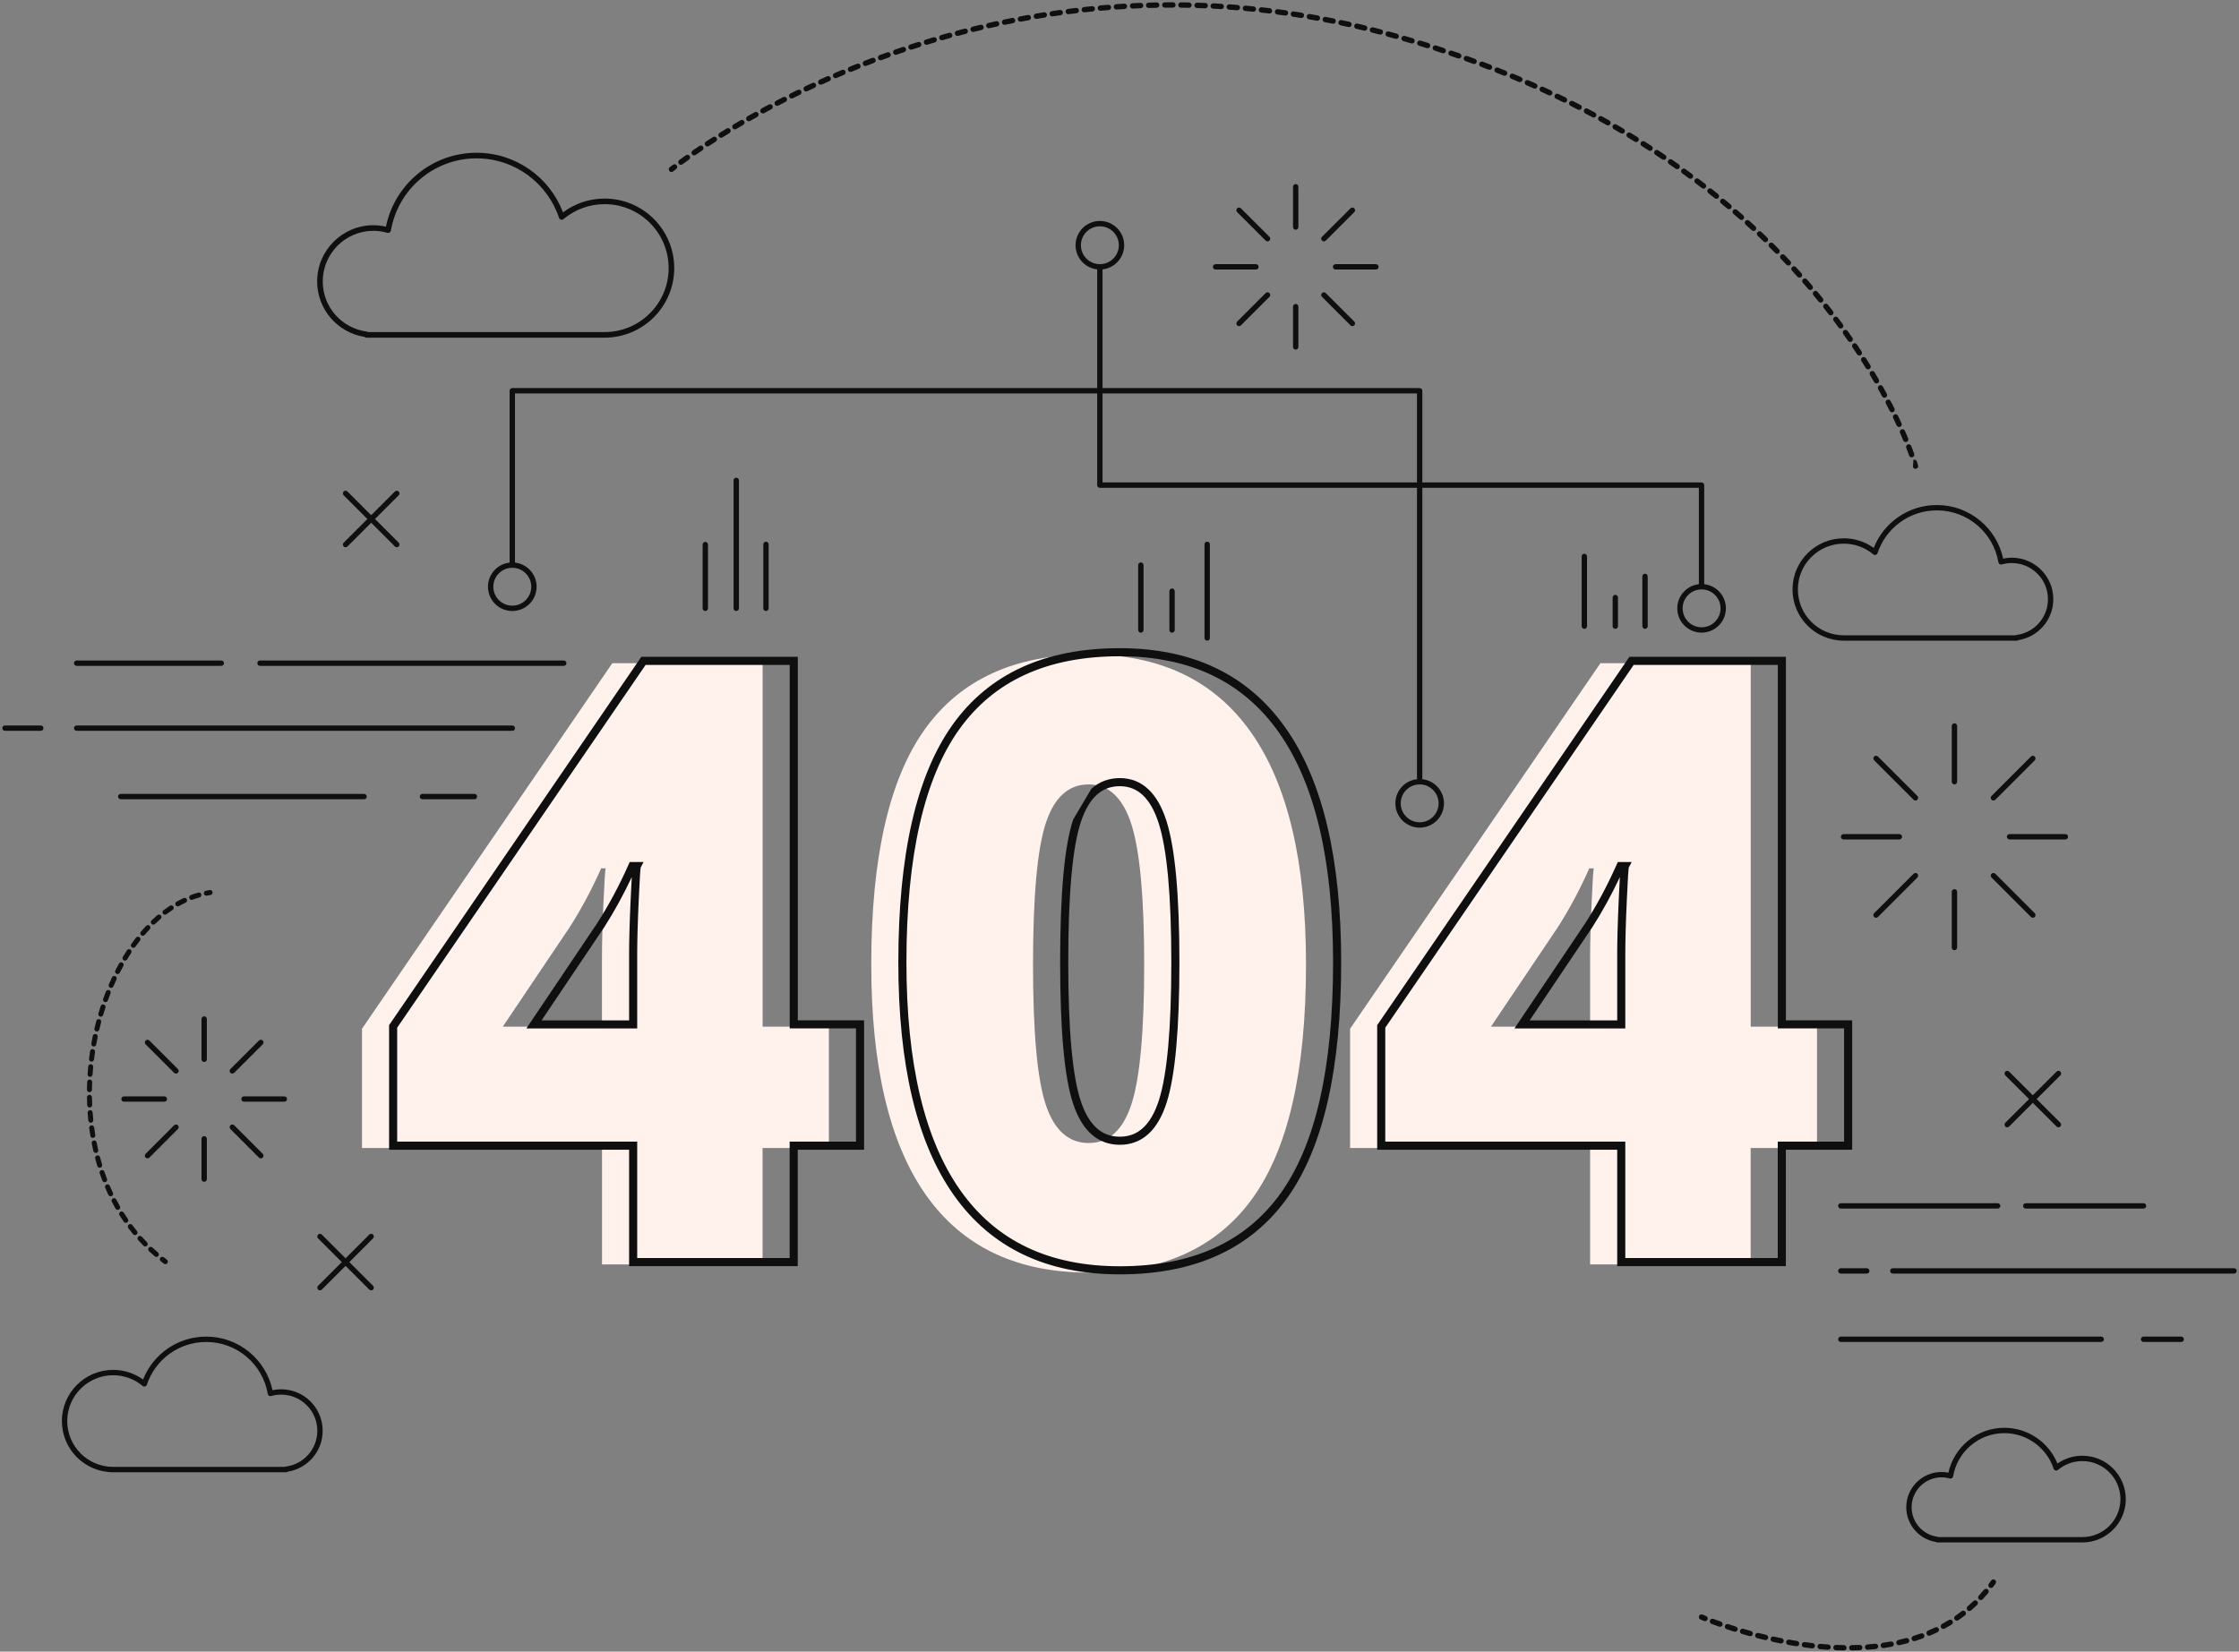<svg width="904" height="667" viewBox="0 0 904 667" fill="none" xmlns="http://www.w3.org/2000/svg">
<rect x="0" y="0" width="904" height="667" fill="#808080" stroke="none"/>
<g clip-path="url(#clip0_2070_10483)">
<path d="M334.648 463.62H307.89V510.623H243.066V463.62H146.156V415.455L247.229 267.819H307.91V414.619H334.668V463.62H334.648ZM243.045 414.619V386.376C243.045 381.054 243.229 373.897 243.637 364.863C244.025 355.85 244.331 351.099 244.556 350.67H242.719C238.943 359.194 234.677 367.167 229.921 374.59L203 414.619H243.045Z" fill="#FFF1EB"/>
<path d="M527.303 389.537C527.303 432.503 520.099 463.967 505.689 483.951C491.279 503.935 469.235 513.927 439.538 513.927C410.494 513.927 388.614 503.486 373.877 482.626C359.141 461.765 351.773 430.729 351.773 389.537C351.773 346.348 358.977 314.7 373.387 294.532C387.797 274.385 409.841 264.312 439.538 264.312C468.46 264.312 490.32 274.793 505.117 295.776C519.915 316.78 527.303 348.02 527.303 389.537ZM417.086 389.537C417.086 417.005 418.801 435.867 422.25 446.165C425.679 456.463 431.455 461.602 439.538 461.602C447.743 461.602 453.519 456.279 456.907 445.655C460.296 435.031 461.969 416.312 461.969 389.517C461.969 362.62 460.255 343.758 456.826 332.971C453.397 322.183 447.621 316.78 439.538 316.78C431.455 316.78 425.679 321.98 422.25 332.4C418.821 342.82 417.086 361.866 417.086 389.537Z" fill="#FFF1EB"/>
<path d="M733.594 463.62H706.836V510.623H642.013V463.62H545.102V415.455L646.177 267.819H706.856V414.619H733.615V463.62H733.594ZM642.013 414.619V386.376C642.013 381.054 642.196 373.897 642.604 364.863C642.992 355.85 643.299 351.099 643.523 350.67H641.685C637.909 359.194 633.644 367.167 628.888 374.59L601.966 414.619H642.013Z" fill="#FFF1EB"/>
<path fill-rule="evenodd" clip-rule="evenodd" d="M47.656 321.694C47.656 321.096 48.141 320.612 48.738 320.612H146.994C147.592 320.612 148.076 321.096 148.076 321.694C148.076 322.291 147.592 322.775 146.994 322.775H48.738C48.141 322.775 47.656 322.291 47.656 321.694Z" fill="#0F0F10"/>
<path fill-rule="evenodd" clip-rule="evenodd" d="M169.484 321.694C169.484 321.096 169.968 320.612 170.566 320.612H191.548C192.145 320.612 192.629 321.096 192.629 321.694C192.629 322.291 192.145 322.775 191.548 322.775H170.566C169.968 322.775 169.484 322.291 169.484 321.694Z" fill="#0F0F10"/>
<path fill-rule="evenodd" clip-rule="evenodd" d="M29.867 294.063C29.867 293.466 30.351 292.981 30.949 292.981H206.847C207.445 292.981 207.929 293.466 207.929 294.063C207.929 294.66 207.445 295.144 206.847 295.144H30.949C30.351 295.144 29.867 294.66 29.867 294.063Z" fill="#0F0F10"/>
<path fill-rule="evenodd" clip-rule="evenodd" d="M0.922 294.063C0.922 293.466 1.406 292.981 2.003 292.981H16.474C17.072 292.981 17.556 293.466 17.556 294.063C17.556 294.66 17.072 295.144 16.474 295.144H2.003C1.406 295.144 0.922 294.66 0.922 294.063Z" fill="#0F0F10"/>
<path fill-rule="evenodd" clip-rule="evenodd" d="M29.867 267.819C29.867 267.221 30.351 266.737 30.949 266.737H89.343C89.941 266.737 90.425 267.221 90.425 267.819C90.425 268.416 89.941 268.9 89.343 268.9H30.949C30.351 268.9 29.867 268.416 29.867 267.819Z" fill="#0F0F10"/>
<path fill-rule="evenodd" clip-rule="evenodd" d="M103.891 267.819C103.891 267.221 104.375 266.737 104.972 266.737H227.619C228.216 266.737 228.701 267.221 228.701 267.819C228.701 268.416 228.216 268.9 227.619 268.9H104.972C104.375 268.9 103.891 268.416 103.891 267.819Z" fill="#0F0F10"/>
<path fill-rule="evenodd" clip-rule="evenodd" d="M742.148 540.864C742.148 540.267 742.632 539.783 743.229 539.783H848.363C848.96 539.783 849.444 540.267 849.444 540.864C849.444 541.461 848.96 541.946 848.363 541.946H743.229C742.632 541.946 742.148 541.461 742.148 540.864Z" fill="#0F0F10"/>
<path fill-rule="evenodd" clip-rule="evenodd" d="M864.383 540.864C864.383 540.267 864.867 539.783 865.464 539.783H880.67C881.267 539.783 881.752 540.267 881.752 540.864C881.752 541.461 881.267 541.946 880.67 541.946H865.464C864.867 541.946 864.383 541.461 864.383 540.864Z" fill="#0F0F10"/>
<path fill-rule="evenodd" clip-rule="evenodd" d="M763.148 513.253C763.148 512.656 763.632 512.171 764.229 512.171H902C902.597 512.171 903.081 512.656 903.081 513.253C903.081 513.85 902.597 514.334 902 514.334H764.229C763.632 514.334 763.148 513.85 763.148 513.253Z" fill="#0F0F10"/>
<path fill-rule="evenodd" clip-rule="evenodd" d="M742.148 513.253C742.148 512.656 742.632 512.171 743.229 512.171H753.72C754.317 512.171 754.801 512.656 754.801 513.253C754.801 513.85 754.317 514.334 753.72 514.334H743.229C742.632 514.334 742.148 513.85 742.148 513.253Z" fill="#0F0F10"/>
<path fill-rule="evenodd" clip-rule="evenodd" d="M742.148 486.989C742.148 486.392 742.632 485.908 743.229 485.908H806.563C807.16 485.908 807.644 486.392 807.644 486.989C807.644 487.586 807.16 488.071 806.563 488.071H743.229C742.632 488.071 742.148 487.586 742.148 486.989Z" fill="#0F0F10"/>
<path fill-rule="evenodd" clip-rule="evenodd" d="M816.828 486.989C816.828 486.392 817.312 485.908 817.91 485.908H865.467C866.064 485.908 866.548 486.392 866.548 486.989C866.548 487.586 866.064 488.071 865.467 488.071H817.91C817.312 488.071 816.828 487.586 816.828 486.989Z" fill="#0F0F10"/>
<path fill-rule="evenodd" clip-rule="evenodd" d="M258.939 265.247H322.114V412.047H348.873V464.317H322.094V511.32H254.003V464.317H157.094V414.011L258.939 265.247ZM260.662 268.515L160.361 415.022V461.049H257.27V508.052H318.827V461.049H345.606V415.315H318.847V268.515H260.662ZM254.247 348.119H259.843L258.675 350.355C258.674 350.362 258.673 350.37 258.671 350.378C258.648 350.52 258.62 350.74 258.588 351.051C258.525 351.667 258.456 352.558 258.379 353.736C258.228 356.086 258.055 359.513 257.861 364.016V364.02C257.453 373.039 257.27 380.17 257.27 385.459V415.336H212.524L241.147 372.776C245.851 365.432 250.075 357.537 253.817 349.091L254.247 348.119ZM255.076 354.206C251.708 361.387 247.979 368.17 243.888 374.554L243.878 374.569L218.659 412.068H254.003V385.459C254.003 380.104 254.188 372.92 254.596 363.874C254.596 363.873 254.596 363.873 254.596 363.872L256.229 363.946L254.596 363.876C254.596 363.875 254.596 363.875 254.596 363.874C254.773 359.777 254.933 356.551 255.076 354.206Z" fill="#0F0F10"/>
<path fill-rule="evenodd" clip-rule="evenodd" d="M452.102 265.029C422.814 265.029 401.321 274.935 387.281 294.565C373.169 314.316 365.971 345.567 365.971 388.62C365.971 429.663 373.321 460.304 387.776 480.765C402.161 501.129 423.505 511.376 452.102 511.376C481.397 511.376 502.89 501.547 516.928 482.078C531.036 462.513 538.234 431.469 538.234 388.62C538.234 347.249 530.863 316.385 516.347 295.801C501.897 275.312 480.571 265.029 452.102 265.029ZM384.623 292.665C399.403 272 421.996 261.761 452.102 261.761C481.477 261.761 503.87 272.44 519.017 293.917C534.095 315.299 541.502 346.957 541.502 388.62C541.502 431.701 534.29 463.587 519.578 483.99C504.796 504.489 482.203 514.644 452.102 514.644C422.611 514.644 400.195 504.009 385.108 482.651C370.089 461.392 362.703 429.959 362.703 388.62C362.703 345.335 369.915 313.248 384.623 292.665ZM440.639 318.552C443.836 315.666 447.696 314.228 452.123 314.228C456.568 314.228 460.435 315.73 463.628 318.72C466.785 321.675 469.203 326.006 470.968 331.558C474.481 342.612 476.188 361.703 476.188 388.6C476.188 415.391 474.522 434.342 471.048 445.234C469.302 450.709 466.892 454.983 463.719 457.898C460.511 460.846 456.616 462.318 452.123 462.318C447.701 462.318 443.844 460.899 440.646 458.047C437.482 455.224 435.055 451.081 433.285 445.764C429.742 435.183 428.037 416.072 428.037 388.62C428.037 360.962 429.742 341.67 433.284 330.969M442.828 320.977C440.225 323.327 438.047 326.948 436.387 331.993L436.386 331.995C433.03 342.136 431.305 360.936 431.305 388.62C431.305 416.101 433.03 434.714 436.384 444.729L436.385 444.732C438.044 449.713 440.22 453.288 442.821 455.609C445.39 457.9 448.462 459.05 452.123 459.05C455.835 459.05 458.931 457.861 461.508 455.492C464.122 453.09 466.293 449.391 467.935 444.242C471.238 433.886 472.92 415.397 472.92 388.6C472.92 361.703 471.198 343.07 467.854 332.548C466.19 327.313 464.005 323.549 461.395 321.105C458.822 318.696 455.76 317.496 452.123 317.496C448.467 317.496 445.398 318.658 442.828 320.977Z" fill="#0F0F10"/>
<path fill-rule="evenodd" clip-rule="evenodd" d="M657.884 265.247H721.061V412.047H747.819V464.317H721.04V511.32H652.948V464.317H556.039V414.011L657.884 265.247ZM659.607 268.515L559.307 415.022V461.049H656.216V508.052H717.772V461.049H744.551V415.315H717.793V268.515H659.607ZM653.193 348.119H658.794L657.621 350.357C657.62 350.364 657.618 350.371 657.617 350.378C657.594 350.521 657.566 350.741 657.534 351.051C657.471 351.667 657.401 352.558 657.325 353.736C657.173 356.086 657 359.513 656.806 364.016V364.02C656.398 373.039 656.216 380.17 656.216 385.459V415.336H611.469L640.092 372.776C644.797 365.432 649.02 357.537 652.762 349.091L653.193 348.119ZM654.021 354.205C650.653 361.387 646.924 368.17 642.833 374.554L642.824 374.569L617.604 412.068H652.948V385.459C652.948 380.104 653.133 372.92 653.542 363.874C653.542 363.873 653.542 363.873 653.542 363.872L655.174 363.946L653.542 363.876C653.542 363.875 653.542 363.875 653.542 363.874C653.718 359.777 653.878 356.551 654.021 354.205Z" fill="#0F0F10"/>
<path fill-rule="evenodd" clip-rule="evenodd" d="M789.113 292.105C789.71 292.105 790.194 292.59 790.194 293.187V315.699C790.194 316.296 789.71 316.78 789.113 316.78C788.515 316.78 788.031 316.296 788.031 315.699V293.187C788.031 292.59 788.515 292.105 789.113 292.105Z" fill="#0F0F10"/>
<path fill-rule="evenodd" clip-rule="evenodd" d="M756.691 305.533C757.114 305.111 757.798 305.111 758.221 305.533L774.141 321.439C774.563 321.861 774.564 322.546 774.141 322.968C773.719 323.391 773.035 323.391 772.612 322.969L756.692 307.063C756.27 306.641 756.269 305.956 756.691 305.533Z" fill="#0F0F10"/>
<path fill-rule="evenodd" clip-rule="evenodd" d="M743.258 337.926C743.258 337.328 743.742 336.844 744.339 336.844H766.872C767.47 336.844 767.954 337.328 767.954 337.926C767.954 338.523 767.47 339.007 766.872 339.007H744.339C743.742 339.007 743.258 338.523 743.258 337.926Z" fill="#0F0F10"/>
<path fill-rule="evenodd" clip-rule="evenodd" d="M774.141 352.862C774.563 353.284 774.563 353.969 774.141 354.391L758.221 370.317C757.799 370.74 757.114 370.74 756.692 370.318C756.269 369.895 756.269 369.211 756.692 368.788L772.612 352.862C773.034 352.44 773.719 352.44 774.141 352.862Z" fill="#0F0F10"/>
<path fill-rule="evenodd" clip-rule="evenodd" d="M789.113 359.071C789.71 359.071 790.194 359.555 790.194 360.153V382.645C790.194 383.242 789.71 383.726 789.113 383.726C788.515 383.726 788.031 383.242 788.031 382.645V360.153C788.031 359.555 788.515 359.071 789.113 359.071Z" fill="#0F0F10"/>
<path fill-rule="evenodd" clip-rule="evenodd" d="M804.083 352.862C804.505 352.44 805.19 352.44 805.612 352.862L821.532 368.788C821.954 369.211 821.954 369.895 821.532 370.318C821.109 370.74 820.424 370.74 820.002 370.317L804.082 354.391C803.66 353.969 803.66 353.284 804.083 352.862Z" fill="#0F0F10"/>
<path fill-rule="evenodd" clip-rule="evenodd" d="M810.281 337.926C810.281 337.328 810.765 336.844 811.363 336.844H833.897C834.494 336.844 834.978 337.328 834.978 337.926C834.978 338.523 834.494 339.007 833.897 339.007H811.363C810.765 339.007 810.281 338.523 810.281 337.926Z" fill="#0F0F10"/>
<path fill-rule="evenodd" clip-rule="evenodd" d="M821.532 305.533C821.954 305.956 821.954 306.641 821.531 307.063L805.611 322.969C805.189 323.391 804.504 323.391 804.082 322.968C803.66 322.546 803.66 321.861 804.083 321.439L820.003 305.533C820.425 305.111 821.11 305.111 821.532 305.533Z" fill="#0F0F10"/>
<path fill-rule="evenodd" clip-rule="evenodd" d="M82.433 410.438C83.03 410.438 83.514 410.923 83.514 411.52V427.792C83.514 428.389 83.03 428.873 82.433 428.873C81.836 428.873 81.352 428.389 81.352 427.792V411.52C81.352 410.923 81.836 410.438 82.433 410.438Z" fill="#0F0F10"/>
<path fill-rule="evenodd" clip-rule="evenodd" d="M58.785 420.217C59.207 419.794 59.892 419.794 60.315 420.216L71.826 431.717C72.249 432.139 72.249 432.824 71.827 433.246C71.405 433.669 70.72 433.669 70.297 433.247L58.786 421.746C58.363 421.324 58.363 420.639 58.785 420.217Z" fill="#0F0F10"/>
<path fill-rule="evenodd" clip-rule="evenodd" d="M48.984 443.841C48.984 443.243 49.468 442.759 50.066 442.759H66.353C66.951 442.759 67.435 443.243 67.435 443.841C67.435 444.438 66.951 444.922 66.353 444.922H50.066C49.468 444.922 48.984 444.438 48.984 443.841Z" fill="#0F0F10"/>
<path fill-rule="evenodd" clip-rule="evenodd" d="M71.826 454.433C72.249 454.855 72.249 455.54 71.827 455.962L60.315 467.484C59.893 467.907 59.208 467.907 58.786 467.485C58.363 467.063 58.363 466.378 58.785 465.956L70.297 454.434C70.719 454.011 71.404 454.011 71.826 454.433Z" fill="#0F0F10"/>
<path fill-rule="evenodd" clip-rule="evenodd" d="M82.433 458.828C83.03 458.828 83.514 459.312 83.514 459.909V476.182C83.514 476.779 83.03 477.263 82.433 477.263C81.836 477.263 81.352 476.779 81.352 476.182V459.909C81.352 459.312 81.836 458.828 82.433 458.828Z" fill="#0F0F10"/>
<path fill-rule="evenodd" clip-rule="evenodd" d="M93.036 454.433C93.458 454.011 94.143 454.011 94.565 454.434L106.076 465.956C106.498 466.378 106.498 467.063 106.076 467.485C105.653 467.907 104.968 467.907 104.546 467.484L93.035 455.962C92.613 455.54 92.613 454.855 93.036 454.433Z" fill="#0F0F10"/>
<path fill-rule="evenodd" clip-rule="evenodd" d="M97.438 443.841C97.438 443.243 97.922 442.759 98.519 442.759H114.806C115.404 442.759 115.888 443.243 115.888 443.841C115.888 444.438 115.404 444.922 114.806 444.922H98.519C97.922 444.922 97.438 444.438 97.438 443.841Z" fill="#0F0F10"/>
<path fill-rule="evenodd" clip-rule="evenodd" d="M106.076 420.216C106.498 420.639 106.498 421.324 106.076 421.746L94.564 433.247C94.142 433.669 93.457 433.669 93.035 433.246C92.613 432.824 92.613 432.139 93.036 431.717L104.547 420.216C104.97 419.794 105.654 419.794 106.076 420.216Z" fill="#0F0F10"/>
<path fill-rule="evenodd" clip-rule="evenodd" d="M523.145 74.342C523.742 74.342 524.226 74.826 524.226 75.423V91.696C524.226 92.293 523.742 92.777 523.145 92.777C522.548 92.777 522.062 92.293 522.062 91.696V75.423C522.062 74.826 522.548 74.342 523.145 74.342Z" fill="#0F0F10"/>
<path fill-rule="evenodd" clip-rule="evenodd" d="M499.504 84.14C499.926 83.718 500.611 83.718 501.033 84.14L512.544 95.641C512.967 96.063 512.967 96.748 512.545 97.17C512.123 97.593 511.438 97.593 511.016 97.171L499.505 85.67C499.082 85.248 499.082 84.563 499.504 84.14Z" fill="#0F0F10"/>
<path fill-rule="evenodd" clip-rule="evenodd" d="M489.719 107.765C489.719 107.168 490.203 106.684 490.8 106.684H507.088C507.685 106.684 508.17 107.168 508.17 107.765C508.17 108.362 507.685 108.846 507.088 108.846H490.8C490.203 108.846 489.719 108.362 489.719 107.765Z" fill="#0F0F10"/>
<path fill-rule="evenodd" clip-rule="evenodd" d="M512.545 118.359C512.967 118.781 512.967 119.466 512.544 119.888L501.033 131.389C500.611 131.811 499.926 131.811 499.504 131.388C499.082 130.966 499.082 130.281 499.505 129.859L511.016 118.358C511.438 117.936 512.123 117.936 512.545 118.359Z" fill="#0F0F10"/>
<path fill-rule="evenodd" clip-rule="evenodd" d="M523.145 122.751C523.742 122.751 524.226 123.236 524.226 123.833V140.106C524.226 140.703 523.742 141.187 523.145 141.187C522.548 141.187 522.062 140.703 522.062 140.106V123.833C522.062 123.236 522.548 122.751 523.145 122.751Z" fill="#0F0F10"/>
<path fill-rule="evenodd" clip-rule="evenodd" d="M533.754 118.359C534.176 117.936 534.861 117.936 535.283 118.358L546.794 129.859C547.217 130.281 547.217 130.966 546.795 131.388C546.373 131.811 545.688 131.811 545.266 131.389L533.755 119.888C533.332 119.466 533.332 118.781 533.754 118.359Z" fill="#0F0F10"/>
<path fill-rule="evenodd" clip-rule="evenodd" d="M538.156 107.765C538.156 107.168 538.64 106.684 539.238 106.684H555.526C556.123 106.684 556.607 107.168 556.607 107.765C556.607 108.362 556.123 108.846 555.526 108.846H539.238C538.64 108.846 538.156 108.362 538.156 107.765Z" fill="#0F0F10"/>
<path fill-rule="evenodd" clip-rule="evenodd" d="M546.795 84.14C547.217 84.563 547.217 85.248 546.794 85.67L535.283 97.171C534.861 97.593 534.176 97.593 533.754 97.17C533.332 96.748 533.332 96.063 533.755 95.641L545.266 84.14C545.688 83.718 546.373 83.718 546.795 84.14Z" fill="#0F0F10"/>
<path fill-rule="evenodd" clip-rule="evenodd" d="M205.758 157.806C205.758 157.209 206.242 156.725 206.839 156.725H573.188C573.786 156.725 574.27 157.209 574.27 157.806V314.251C574.27 314.848 573.786 315.332 573.188 315.332C572.591 315.332 572.107 314.848 572.107 314.251V158.887H207.921V228.219C207.921 228.816 207.437 229.3 206.839 229.3C206.242 229.3 205.758 228.816 205.758 228.219V157.806Z" fill="#0F0F10"/>
<path fill-rule="evenodd" clip-rule="evenodd" d="M444.074 106.684C444.671 106.684 445.155 107.168 445.155 107.765V194.837H687.001C687.598 194.837 688.082 195.321 688.082 195.918V236.029C688.082 236.626 687.598 237.11 687.001 237.11C686.403 237.11 685.919 236.626 685.919 236.029V196.999H444.074C443.476 196.999 442.992 196.515 442.992 195.918V107.765C442.992 107.168 443.476 106.684 444.074 106.684Z" fill="#0F0F10"/>
<path fill-rule="evenodd" clip-rule="evenodd" d="M206.839 229.3C202.617 229.3 199.185 232.712 199.185 236.946C199.185 241.162 202.6 244.592 206.839 244.592C211.061 244.592 214.494 241.179 214.494 236.946C214.494 232.732 211.06 229.3 206.839 229.3ZM197.023 236.946C197.023 231.513 201.427 227.137 206.839 227.137C212.252 227.137 216.656 231.535 216.656 236.946C216.656 242.378 212.251 246.755 206.839 246.755C201.404 246.755 197.023 242.355 197.023 236.946Z" fill="#0F0F10"/>
<path fill-rule="evenodd" clip-rule="evenodd" d="M434.258 99.037C434.258 93.618 438.654 89.228 444.075 89.228C449.496 89.228 453.892 93.618 453.892 99.037C453.892 104.455 449.496 108.845 444.075 108.845C438.654 108.845 434.258 104.455 434.258 99.037ZM444.075 91.39C439.847 91.39 436.421 94.815 436.421 99.037C436.421 103.259 439.847 106.682 444.075 106.682C448.303 106.682 451.729 103.259 451.729 99.037C451.729 94.815 448.303 91.39 444.075 91.39Z" fill="#0F0F10"/>
<path fill-rule="evenodd" clip-rule="evenodd" d="M687.021 238.028C682.798 238.028 679.366 241.441 679.366 245.674C679.366 249.89 682.781 253.32 687.021 253.32C691.243 253.32 694.675 249.907 694.675 245.674C694.675 241.46 691.241 238.028 687.021 238.028ZM677.203 245.674C677.203 240.241 681.609 235.865 687.021 235.865C692.434 235.865 696.838 240.263 696.838 245.674C696.838 251.106 692.432 255.483 687.021 255.483C681.586 255.483 677.203 251.083 677.203 245.674Z" fill="#0F0F10"/>
<path fill-rule="evenodd" clip-rule="evenodd" d="M573.192 316.78C568.97 316.78 565.538 320.194 565.538 324.427C565.538 328.641 568.972 332.074 573.192 332.074C577.415 332.074 580.846 328.66 580.846 324.427C580.846 320.212 577.413 316.78 573.192 316.78ZM563.375 324.427C563.375 318.994 567.781 314.618 573.192 314.618C578.606 314.618 583.009 319.016 583.009 324.427C583.009 329.86 578.604 334.236 573.192 334.236C567.779 334.236 563.375 329.837 563.375 324.427Z" fill="#0F0F10"/>
<path fill-rule="evenodd" clip-rule="evenodd" d="M150.624 498.582C151.046 499.005 151.046 499.689 150.624 500.112L129.948 520.789C129.525 521.211 128.841 521.211 128.418 520.789C127.996 520.366 127.996 519.682 128.418 519.259L149.094 498.582C149.517 498.16 150.201 498.16 150.624 498.582Z" fill="#0F0F10"/>
<path fill-rule="evenodd" clip-rule="evenodd" d="M128.418 498.582C128.841 498.16 129.525 498.16 129.948 498.582L150.624 519.259C151.046 519.682 151.046 520.366 150.624 520.789C150.201 521.211 149.517 521.211 149.094 520.789L128.418 500.112C127.996 499.689 127.996 499.005 128.418 498.582Z" fill="#0F0F10"/>
<path fill-rule="evenodd" clip-rule="evenodd" d="M160.968 198.498C161.39 198.92 161.389 199.605 160.967 200.027L140.291 220.684C139.868 221.106 139.184 221.106 138.762 220.683C138.339 220.261 138.34 219.576 138.762 219.154L159.438 198.497C159.861 198.075 160.546 198.075 160.968 198.498Z" fill="#0F0F10"/>
<path fill-rule="evenodd" clip-rule="evenodd" d="M138.762 198.498C139.184 198.075 139.868 198.075 140.291 198.497L160.967 219.154C161.389 219.576 161.39 220.261 160.968 220.683C160.546 221.106 159.861 221.106 159.438 220.684L138.762 200.027C138.34 199.605 138.339 198.92 138.762 198.498Z" fill="#0F0F10"/>
<path fill-rule="evenodd" clip-rule="evenodd" d="M831.871 432.758C832.293 433.181 832.292 433.865 831.869 434.287L811.173 454.944C810.751 455.366 810.066 455.365 809.644 454.943C809.222 454.52 809.223 453.835 809.645 453.413L830.341 432.756C830.764 432.335 831.449 432.335 831.871 432.758Z" fill="#0F0F10"/>
<path fill-rule="evenodd" clip-rule="evenodd" d="M809.644 432.758C810.066 432.335 810.751 432.335 811.173 432.756L831.869 453.413C832.292 453.835 832.293 454.52 831.871 454.943C831.449 455.365 830.764 455.366 830.341 454.944L809.645 434.287C809.223 433.865 809.222 433.181 809.644 432.758Z" fill="#0F0F10"/>
<path fill-rule="evenodd" clip-rule="evenodd" d="M155.823 91.547C159.308 74.522 174.329 61.69 192.41 61.69C208.37 61.69 221.951 71.697 227.315 85.754C232.006 82.255 237.818 80.186 244.11 80.186C259.633 80.186 272.223 92.763 272.223 108.275C272.223 123.786 259.633 136.363 244.11 136.363H147.956C147.657 136.363 147.386 136.248 147.184 136.059C136.343 134.333 128.047 124.969 128.047 113.658C128.047 101.123 138.228 90.953 150.772 90.953C152.52 90.953 154.205 91.174 155.823 91.547ZM148.604 134.102H244.11C258.386 134.102 269.962 122.535 269.962 108.275C269.962 94.014 258.386 82.447 244.11 82.447C237.792 82.447 232.006 84.713 227.507 88.484C227.22 88.725 226.833 88.807 226.473 88.706C226.113 88.604 225.826 88.33 225.708 87.975C221.061 74.024 207.929 63.952 192.41 63.952C175.031 63.952 160.653 76.574 157.826 93.13C157.772 93.446 157.587 93.724 157.317 93.895C157.046 94.066 156.716 94.115 156.407 94.029C154.59 93.521 152.713 93.214 150.772 93.214C139.475 93.214 130.308 102.374 130.308 113.658C130.308 124.03 138.062 132.593 148.102 133.908C148.288 133.932 148.459 134 148.604 134.102Z" fill="#0F0F10"/>
<path fill-rule="evenodd" clip-rule="evenodd" d="M782.007 206.114C770.831 206.114 761.378 213.348 758.05 223.38C757.937 223.719 757.664 223.982 757.319 224.079C756.975 224.177 756.604 224.098 756.329 223.868C753.109 221.171 748.964 219.552 744.431 219.552C734.207 219.552 725.897 227.819 725.897 238.047C725.897 248.276 734.208 256.563 744.431 256.563H813.758C813.878 256.494 814.013 256.447 814.157 256.429C821.343 255.498 826.869 249.383 826.869 241.983C826.869 233.915 820.313 227.383 812.255 227.383C810.852 227.383 809.503 227.591 808.222 227.954C807.927 228.037 807.61 227.991 807.35 227.827C807.09 227.663 806.913 227.396 806.862 227.094C804.846 215.186 794.492 206.114 782.007 206.114ZM756.514 221.275C760.52 211.13 770.408 203.952 782.007 203.952C795.163 203.952 806.136 213.228 808.775 225.59C809.891 225.353 811.054 225.221 812.255 225.221C821.504 225.221 829.032 232.717 829.032 241.983C829.032 250.307 822.949 257.205 814.961 258.497C814.777 258.64 814.547 258.725 814.296 258.725H744.431C733.017 258.725 723.734 249.474 723.734 238.047C723.734 226.619 733.019 217.39 744.431 217.39C748.941 217.39 753.114 218.827 756.514 221.275Z" fill="#0F0F10"/>
<path fill-rule="evenodd" clip-rule="evenodd" d="M786.67 594.728C788.957 584.361 798.196 576.61 809.253 576.61C818.96 576.61 827.257 582.594 830.7 591.054C833.544 589.064 837.004 587.887 840.747 587.887C850.427 587.887 858.255 595.732 858.299 605.379V605.384C858.299 615.056 850.446 622.901 840.767 622.901H782.189C781.952 622.901 781.733 622.825 781.555 622.697C774.796 621.582 769.656 615.736 769.656 608.687C769.656 600.829 776.04 594.453 783.903 594.453C784.845 594.453 785.774 594.55 786.67 594.728ZM782.69 620.738H840.767C849.252 620.738 856.134 613.861 856.136 605.387C856.097 596.926 849.23 590.05 840.747 590.05C836.99 590.05 833.559 591.401 830.887 593.632C830.612 593.861 830.242 593.94 829.898 593.842C829.554 593.744 829.28 593.483 829.168 593.143C826.391 584.802 818.527 578.773 809.253 578.773C798.869 578.773 790.251 586.316 788.582 596.223C788.531 596.527 788.353 596.794 788.093 596.958C787.833 597.122 787.515 597.168 787.219 597.084C786.168 596.784 785.043 596.616 783.903 596.616C777.233 596.616 771.819 602.026 771.819 608.687C771.819 614.802 776.386 619.857 782.327 620.624C782.457 620.641 782.579 620.681 782.69 620.738Z" fill="#0F0F10"/>
<path fill-rule="evenodd" clip-rule="evenodd" d="M83.256 541.946C72.081 541.946 62.627 549.179 59.3 559.211C59.187 559.55 58.914 559.813 58.569 559.91C58.224 560.008 57.854 559.929 57.579 559.699C54.359 557.002 50.214 555.384 45.68 555.384C35.46 555.384 27.167 563.669 27.147 573.879C27.148 584.108 35.459 592.394 45.68 592.394H115.008C115.127 592.325 115.262 592.278 115.407 592.26C122.592 591.329 128.119 585.215 128.119 577.814C128.119 569.747 121.563 563.214 113.504 563.214C112.102 563.214 110.752 563.422 109.472 563.785C109.177 563.869 108.86 563.823 108.6 563.659C108.34 563.495 108.162 563.228 108.111 562.926C106.096 551.017 95.741 541.946 83.256 541.946ZM57.764 557.106C61.769 546.961 71.658 539.783 83.256 539.783C96.413 539.783 107.386 549.058 110.025 561.421C111.14 561.184 112.303 561.052 113.504 561.052C122.754 561.052 130.282 568.549 130.282 577.814C130.282 586.138 124.199 593.036 116.21 594.328C116.027 594.471 115.796 594.556 115.545 594.556H45.68C34.267 594.556 24.984 585.305 24.984 573.878V573.876C25.006 562.473 34.266 553.221 45.68 553.221C50.192 553.221 54.363 554.658 57.764 557.106Z" fill="#0F0F10"/>
<path fill-rule="evenodd" clip-rule="evenodd" d="M473.568 3.082C472.476 3.08 471.387 3.084 470.302 3.093C469.704 3.098 469.216 2.618 469.211 2.021C469.206 1.424 469.686 0.936 470.283 0.931C471.376 0.921 472.472 0.917 473.571 0.919C474.169 0.92 474.652 1.404 474.651 2.002C474.651 2.599 474.166 3.082 473.568 3.082ZM475.719 2.008C475.726 1.411 476.215 0.933 476.812 0.939C477.896 0.951 478.982 0.969 480.072 0.992C480.669 1.005 481.143 1.499 481.13 2.096C481.117 2.693 480.623 3.167 480.026 3.154C478.944 3.132 477.864 3.114 476.788 3.102C476.191 3.095 475.712 2.606 475.719 2.008ZM468.101 2.036C468.112 2.633 467.637 3.127 467.04 3.138C465.955 3.158 464.875 3.183 463.797 3.214C463.2 3.231 462.702 2.761 462.685 2.164C462.668 1.567 463.139 1.069 463.736 1.052C464.82 1.021 465.908 0.995 466.999 0.975C467.597 0.964 468.09 1.439 468.101 2.036ZM482.235 2.125C482.253 1.528 482.752 1.059 483.349 1.078C484.445 1.112 485.543 1.152 486.645 1.197C487.242 1.221 487.705 1.725 487.681 2.322C487.656 2.919 487.153 3.382 486.556 3.358C485.462 3.313 484.37 3.273 483.282 3.24C482.685 3.221 482.216 2.722 482.235 2.125ZM461.614 2.199C461.637 2.796 461.172 3.298 460.575 3.321C459.488 3.363 458.404 3.41 457.324 3.462C456.727 3.491 456.221 3.03 456.192 2.434C456.163 1.837 456.623 1.33 457.22 1.302C458.307 1.249 459.398 1.202 460.492 1.16C461.089 1.137 461.591 1.603 461.614 2.199ZM488.752 2.371C488.782 1.775 489.29 1.316 489.887 1.346C490.967 1.401 492.049 1.462 493.135 1.528C493.731 1.565 494.184 2.077 494.148 2.673C494.112 3.27 493.599 3.723 493.003 3.687C491.925 3.621 490.849 3.561 489.777 3.506C489.18 3.476 488.721 2.968 488.752 2.371ZM455.079 2.493C455.114 3.089 454.659 3.601 454.063 3.635C452.979 3.699 451.899 3.767 450.823 3.84C450.227 3.881 449.711 3.43 449.67 2.835C449.63 2.239 450.08 1.723 450.676 1.682C451.759 1.608 452.846 1.54 453.937 1.476C454.533 1.442 455.045 1.897 455.079 2.493ZM495.244 2.746C495.286 2.15 495.803 1.701 496.399 1.744C497.49 1.821 498.583 1.904 499.68 1.993C500.275 2.041 500.719 2.563 500.67 3.158C500.622 3.753 500.101 4.197 499.505 4.148C498.416 4.06 497.33 3.978 496.246 3.901C495.65 3.859 495.201 3.341 495.244 2.746ZM448.599 2.913C448.645 3.508 448.2 4.029 447.604 4.075C446.522 4.159 445.443 4.249 444.368 4.343C443.773 4.395 443.249 3.955 443.196 3.36C443.144 2.765 443.584 2.241 444.179 2.189C445.261 2.094 446.347 2.004 447.436 1.919C448.032 1.872 448.552 2.317 448.599 2.913ZM501.766 3.252C501.82 2.657 502.346 2.219 502.94 2.273C504.014 2.371 505.091 2.474 506.169 2.583C506.764 2.643 507.197 3.173 507.137 3.767C507.077 4.361 506.547 4.794 505.952 4.734C504.881 4.626 503.811 4.524 502.745 4.427C502.15 4.373 501.711 3.847 501.766 3.252ZM442.085 3.464C442.143 4.058 441.708 4.587 441.114 4.645C440.033 4.751 438.956 4.861 437.883 4.977C437.29 5.041 436.756 4.611 436.692 4.017C436.629 3.424 437.058 2.89 437.652 2.826C438.732 2.71 439.816 2.599 440.904 2.492C441.498 2.434 442.027 2.869 442.085 3.464ZM508.22 3.882C508.286 3.288 508.82 2.86 509.414 2.926C510.498 3.046 511.584 3.172 512.673 3.303C513.266 3.375 513.688 3.914 513.617 4.507C513.545 5.1 513.006 5.522 512.413 5.451C511.332 5.32 510.252 5.195 509.175 5.076C508.582 5.01 508.154 4.475 508.22 3.882ZM435.624 4.138C435.694 4.731 435.27 5.268 434.677 5.338C433.598 5.464 432.524 5.596 431.454 5.732C430.861 5.808 430.32 5.389 430.244 4.796C430.169 4.204 430.588 3.662 431.18 3.587C432.257 3.45 433.339 3.317 434.424 3.19C435.017 3.12 435.555 3.544 435.624 4.138ZM514.734 4.647C514.812 4.055 515.355 3.638 515.947 3.716C517.015 3.855 518.086 4.001 519.159 4.152C519.751 4.235 520.163 4.782 520.079 5.374C519.996 5.965 519.449 6.377 518.858 6.294C517.792 6.144 516.728 5.999 515.666 5.86C515.074 5.783 514.657 5.24 514.734 4.647ZM429.138 4.943C429.219 5.534 428.805 6.08 428.213 6.161C427.137 6.309 426.066 6.461 424.999 6.618C424.408 6.705 423.858 6.297 423.772 5.706C423.685 5.115 424.093 4.566 424.684 4.479C425.758 4.32 426.836 4.167 427.919 4.018C428.511 3.937 429.056 4.351 429.138 4.943ZM521.146 5.529C521.235 4.939 521.786 4.532 522.376 4.621C523.451 4.783 524.528 4.951 525.607 5.124C526.196 5.219 526.598 5.774 526.503 6.364C526.408 6.953 525.853 7.355 525.263 7.26C524.191 7.087 523.121 6.921 522.054 6.76C521.463 6.671 521.057 6.12 521.146 5.529ZM422.711 5.867C422.804 6.457 422.4 7.011 421.81 7.103C420.735 7.272 419.665 7.445 418.599 7.623C418.01 7.722 417.453 7.324 417.354 6.735C417.256 6.146 417.654 5.588 418.243 5.49C419.316 5.311 420.393 5.136 421.475 4.967C422.065 4.874 422.618 5.277 422.711 5.867ZM527.603 6.546C527.703 5.957 528.262 5.562 528.851 5.662C529.928 5.846 531.007 6.036 532.089 6.232C532.676 6.338 533.066 6.901 532.96 7.488C532.854 8.076 532.291 8.466 531.703 8.36C530.629 8.166 529.557 7.977 528.487 7.794C527.898 7.694 527.502 7.135 527.603 6.546ZM416.256 6.923C416.36 7.512 415.968 8.073 415.379 8.177C414.311 8.366 413.247 8.559 412.188 8.757C411.601 8.866 411.036 8.479 410.927 7.892C410.817 7.305 411.204 6.74 411.791 6.631C412.857 6.432 413.927 6.237 415.003 6.047C415.591 5.943 416.152 6.335 416.256 6.923ZM534.006 7.683C534.118 7.096 534.684 6.711 535.271 6.823C536.334 7.026 537.399 7.235 538.466 7.449C539.052 7.567 539.431 8.137 539.313 8.722C539.196 9.308 538.626 9.687 538.04 9.57C536.98 9.357 535.922 9.149 534.866 8.948C534.279 8.836 533.894 8.27 534.006 7.683ZM409.878 8.093C409.993 8.679 409.612 9.248 409.025 9.363C407.953 9.574 406.885 9.789 405.823 10.008C405.238 10.129 404.666 9.753 404.545 9.168C404.424 8.583 404.801 8.011 405.386 7.89C406.455 7.669 407.529 7.453 408.608 7.241C409.194 7.126 409.763 7.507 409.878 8.093ZM540.392 8.944C540.515 8.36 541.089 7.986 541.673 8.109C542.744 8.335 543.818 8.567 544.893 8.804C545.476 8.933 545.844 9.51 545.715 10.094C545.586 10.677 545.009 11.045 544.426 10.916C543.358 10.68 542.291 10.45 541.227 10.226C540.643 10.102 540.269 9.529 540.392 8.944ZM403.46 9.398C403.586 9.981 403.215 10.557 402.631 10.683C401.573 10.912 400.519 11.146 399.471 11.383C398.888 11.515 398.309 11.15 398.177 10.567C398.046 9.985 398.411 9.406 398.993 9.274C400.048 9.035 401.109 8.8 402.174 8.569C402.758 8.443 403.333 8.814 403.46 9.398ZM546.788 10.336C546.922 9.754 547.503 9.391 548.085 9.526C549.134 9.768 550.185 10.016 551.238 10.27C551.818 10.409 552.176 10.994 552.036 11.574C551.896 12.155 551.312 12.512 550.731 12.372C549.685 12.12 548.641 11.874 547.598 11.633C547.016 11.499 546.654 10.918 546.788 10.336ZM397.138 10.807C397.275 11.389 396.915 11.971 396.334 12.109C395.265 12.361 394.202 12.617 393.145 12.878C392.565 13.021 391.979 12.666 391.836 12.086C391.693 11.507 392.048 10.921 392.627 10.778C393.692 10.516 394.762 10.258 395.837 10.004C396.418 9.866 397.001 10.226 397.138 10.807ZM553.089 11.833C553.235 11.254 553.822 10.902 554.401 11.048C555.458 11.313 556.516 11.584 557.576 11.86C558.154 12.011 558.5 12.602 558.349 13.18C558.198 13.758 557.608 14.104 557.03 13.953C555.976 13.678 554.925 13.409 553.875 13.145C553.296 13 552.944 12.413 553.089 11.833ZM390.768 12.355C390.916 12.933 390.567 13.523 389.989 13.671C388.943 13.939 387.902 14.211 386.867 14.486C386.29 14.64 385.698 14.296 385.544 13.719C385.39 13.142 385.734 12.55 386.311 12.396C387.352 12.119 388.399 11.845 389.452 11.576C390.031 11.428 390.62 11.776 390.768 12.355ZM559.435 13.468C559.591 12.892 560.185 12.551 560.761 12.708C561.293 12.852 561.825 12.997 562.358 13.145C562.901 13.294 563.443 13.445 563.984 13.597C564.559 13.758 564.894 14.355 564.733 14.93C564.572 15.505 563.975 15.841 563.4 15.679C562.862 15.529 562.323 15.379 561.782 15.229C561.253 15.083 560.724 14.938 560.195 14.795C559.619 14.639 559.278 14.045 559.435 13.468ZM384.487 14.006C384.646 14.582 384.308 15.177 383.732 15.336C382.676 15.628 381.627 15.923 380.583 16.221C380.009 16.386 379.411 16.053 379.246 15.479C379.082 14.905 379.414 14.306 379.988 14.142C381.038 13.842 382.094 13.545 383.156 13.251C383.732 13.092 384.328 13.43 384.487 14.006ZM565.872 15.254C566.037 14.68 566.637 14.349 567.21 14.514C568.281 14.823 569.346 15.135 570.406 15.449C570.978 15.619 571.305 16.221 571.135 16.793C570.965 17.366 570.363 17.692 569.79 17.523C568.736 17.21 567.676 16.9 566.611 16.592C566.037 16.427 565.706 15.828 565.872 15.254ZM378.202 15.784C378.372 16.356 378.045 16.958 377.472 17.128C376.441 17.433 375.416 17.742 374.397 18.053C373.826 18.228 373.222 17.907 373.047 17.336C372.872 16.765 373.193 16.16 373.764 15.986C374.789 15.672 375.82 15.361 376.858 15.054C377.431 14.884 378.032 15.211 378.202 15.784ZM572.219 17.119C572.393 16.548 572.998 16.226 573.569 16.401C574.618 16.72 575.662 17.043 576.701 17.369C577.271 17.547 577.588 18.154 577.41 18.724C577.231 19.294 576.624 19.611 576.055 19.432C575.021 19.109 573.982 18.788 572.938 18.469C572.367 18.295 572.045 17.691 572.219 17.119ZM371.963 17.673C372.143 18.243 371.828 18.85 371.258 19.031C370.219 19.36 369.186 19.691 368.161 20.026C367.593 20.212 366.982 19.902 366.797 19.334C366.612 18.766 366.922 18.156 367.489 17.97C368.521 17.633 369.56 17.299 370.606 16.968C371.176 16.788 371.783 17.104 371.963 17.673ZM578.493 19.068C578.676 18.499 579.285 18.186 579.854 18.369C580.923 18.713 581.986 19.06 583.044 19.41C583.611 19.598 583.919 20.209 583.731 20.776C583.544 21.343 582.932 21.651 582.365 21.464C581.313 21.116 580.255 20.77 579.191 20.428C578.623 20.245 578.31 19.636 578.493 19.068ZM365.784 19.67C365.975 20.236 365.67 20.849 365.104 21.04C364.068 21.388 363.039 21.74 362.018 22.094C361.453 22.29 360.837 21.991 360.641 21.427C360.446 20.863 360.745 20.247 361.309 20.051C362.337 19.694 363.372 19.341 364.414 18.99C364.98 18.799 365.594 19.104 365.784 19.67ZM584.829 21.144C585.021 20.578 585.635 20.276 586.201 20.468C587.248 20.823 588.289 21.181 589.324 21.542C589.888 21.738 590.186 22.355 589.99 22.919C589.793 23.483 589.177 23.781 588.613 23.584C587.583 23.225 586.547 22.869 585.506 22.516C584.94 22.324 584.637 21.71 584.829 21.144ZM359.591 21.797C359.792 22.359 359.499 22.978 358.936 23.179C357.917 23.543 356.905 23.909 355.901 24.278C355.34 24.484 354.719 24.196 354.513 23.636C354.307 23.075 354.595 22.454 355.155 22.248C356.165 21.877 357.183 21.508 358.209 21.142C358.771 20.941 359.39 21.234 359.591 21.797ZM591.033 23.287C591.234 22.724 591.852 22.431 592.415 22.632C593.461 23.006 594.502 23.383 595.537 23.763C596.097 23.968 596.385 24.589 596.18 25.15C595.974 25.711 595.353 25.999 594.792 25.793C593.763 25.416 592.728 25.041 591.687 24.669C591.124 24.468 590.832 23.849 591.033 23.287ZM353.493 24.015C353.704 24.574 353.422 25.198 352.863 25.409C351.835 25.797 350.815 26.188 349.803 26.581C349.246 26.797 348.62 26.52 348.404 25.964C348.188 25.407 348.464 24.78 349.021 24.564C350.039 24.169 351.065 23.776 352.099 23.386C352.658 23.175 353.282 23.457 353.493 24.015ZM597.286 25.561C597.496 25.002 598.12 24.719 598.679 24.93C599.72 25.321 600.756 25.716 601.785 26.113C602.343 26.328 602.62 26.954 602.405 27.511C602.19 28.069 601.564 28.346 601.007 28.131C599.983 27.736 598.953 27.344 597.917 26.954C597.358 26.744 597.076 26.12 597.286 25.561ZM347.398 26.359C347.619 26.914 347.349 27.543 346.794 27.764C345.787 28.165 344.789 28.568 343.799 28.973C343.246 29.199 342.615 28.934 342.389 28.381C342.163 27.828 342.428 27.197 342.981 26.971C343.976 26.564 344.98 26.158 345.994 25.755C346.548 25.534 347.177 25.804 347.398 26.359ZM603.454 27.921C603.673 27.366 604.301 27.093 604.857 27.313C605.875 27.716 606.887 28.121 607.893 28.529C608.447 28.753 608.714 29.384 608.49 29.937C608.265 30.491 607.635 30.757 607.081 30.533C606.08 30.128 605.074 29.725 604.061 29.324C603.506 29.105 603.234 28.476 603.454 27.921ZM341.344 28.814C341.575 29.364 341.316 29.998 340.765 30.229C339.764 30.649 338.772 31.071 337.789 31.494C337.241 31.73 336.604 31.476 336.368 30.928C336.132 30.379 336.386 29.743 336.935 29.507C337.923 29.082 338.921 28.658 339.929 28.235C340.479 28.004 341.113 28.263 341.344 28.814ZM609.58 30.384C609.809 29.833 610.442 29.571 610.993 29.8C612.026 30.23 613.053 30.662 614.074 31.096C614.624 31.33 614.879 31.965 614.645 32.515C614.411 33.064 613.776 33.32 613.227 33.086C612.212 32.654 611.191 32.224 610.163 31.798C609.612 31.569 609.35 30.936 609.58 30.384ZM335.381 31.358C335.622 31.904 335.374 32.542 334.828 32.783C333.817 33.229 332.817 33.675 331.828 34.122C331.284 34.368 330.644 34.126 330.398 33.581C330.152 33.037 330.394 32.397 330.938 32.151C331.933 31.701 332.939 31.252 333.955 30.804C334.502 30.563 335.14 30.811 335.381 31.358ZM615.694 32.967C615.933 32.419 616.57 32.169 617.118 32.408C618.126 32.847 619.128 33.29 620.125 33.735C620.67 33.978 620.914 34.618 620.671 35.163C620.427 35.708 619.788 35.953 619.243 35.709C618.252 35.267 617.256 34.827 616.253 34.39C615.706 34.151 615.455 33.514 615.694 32.967ZM329.422 34.028C329.672 34.57 329.436 35.212 328.894 35.463C327.903 35.922 326.923 36.381 325.954 36.84C325.414 37.095 324.769 36.865 324.514 36.325C324.258 35.785 324.488 35.141 325.028 34.885C326.003 34.424 326.989 33.962 327.986 33.5C328.528 33.25 329.171 33.486 329.422 34.028ZM621.698 35.627C621.946 35.084 622.588 34.845 623.131 35.094C624.153 35.561 625.168 36.031 626.177 36.504C626.718 36.757 626.951 37.401 626.697 37.941C626.444 38.482 625.8 38.715 625.259 38.462C624.257 37.992 623.247 37.525 622.232 37.06C621.688 36.812 621.45 36.17 621.698 35.627ZM323.502 36.81C323.763 37.348 323.538 37.995 323.001 38.255C322.029 38.727 321.069 39.197 320.122 39.667C319.587 39.933 318.938 39.714 318.673 39.179C318.407 38.644 318.626 37.995 319.161 37.73C320.114 37.257 321.079 36.783 322.057 36.309C322.594 36.048 323.241 36.273 323.502 36.81ZM627.741 38.436C627.999 37.898 628.645 37.67 629.183 37.929C630.179 38.406 631.168 38.886 632.151 39.369C632.687 39.632 632.908 40.28 632.645 40.816C632.382 41.352 631.734 41.574 631.198 41.31C630.221 40.831 629.238 40.354 628.248 39.879C627.709 39.62 627.482 38.975 627.741 38.436ZM317.663 39.686C317.933 40.218 317.72 40.869 317.188 41.14C316.21 41.636 315.247 42.131 314.298 42.624C313.768 42.899 313.115 42.693 312.84 42.163C312.565 41.633 312.771 40.98 313.301 40.705C314.256 40.209 315.225 39.711 316.209 39.211C316.741 38.941 317.392 39.153 317.663 39.686ZM633.628 41.304C633.896 40.771 634.546 40.556 635.08 40.824C636.086 41.329 637.085 41.837 638.077 42.347C638.608 42.621 638.817 43.273 638.544 43.804C638.27 44.335 637.618 44.544 637.087 44.271C636.101 43.763 635.108 43.259 634.109 42.756C633.575 42.488 633.36 41.838 633.628 41.304ZM311.899 42.657C312.179 43.184 311.978 43.839 311.451 44.119C310.467 44.642 309.5 45.161 308.55 45.678C308.025 45.963 307.369 45.769 307.083 45.244C306.798 44.719 306.992 44.062 307.517 43.777C308.473 43.258 309.447 42.735 310.437 42.209C310.964 41.929 311.619 42.129 311.899 42.657ZM639.575 44.34C639.854 43.812 640.508 43.609 641.036 43.888C642.016 44.403 642.988 44.921 643.954 45.442C644.48 45.725 644.677 46.381 644.393 46.907C644.11 47.432 643.454 47.629 642.929 47.346C641.969 46.829 641.002 46.314 640.028 45.801C639.5 45.523 639.297 44.869 639.575 44.34ZM306.17 45.745C306.46 46.267 306.272 46.926 305.75 47.216C304.771 47.76 303.812 48.299 302.872 48.833C302.353 49.128 301.693 48.946 301.398 48.427C301.103 47.908 301.284 47.247 301.804 46.952C302.749 46.415 303.715 45.872 304.7 45.325C305.222 45.035 305.88 45.223 306.17 45.745ZM645.363 47.435C645.651 46.912 646.309 46.721 646.832 47.01C647.813 47.55 648.786 48.093 649.753 48.638C650.273 48.931 650.457 49.591 650.163 50.111C649.87 50.631 649.21 50.815 648.69 50.522C647.73 49.98 646.763 49.441 645.788 48.904C645.265 48.616 645.075 47.958 645.363 47.435ZM300.475 48.957C300.775 49.474 300.6 50.135 300.084 50.435C299.119 50.996 298.178 51.55 297.259 52.096C296.746 52.401 296.082 52.232 295.777 51.719C295.472 51.206 295.64 50.542 296.154 50.237C297.078 49.687 298.026 49.13 298.997 48.566C299.513 48.265 300.175 48.441 300.475 48.957ZM651.177 50.689C651.476 50.172 652.137 49.995 652.654 50.293C653.614 50.847 654.567 51.403 655.513 51.961C656.027 52.265 656.198 52.928 655.895 53.442C655.591 53.957 654.928 54.127 654.414 53.824C653.474 53.269 652.527 52.717 651.573 52.166C651.056 51.868 650.879 51.207 651.177 50.689ZM294.858 52.272C295.169 52.782 295.007 53.447 294.496 53.758C293.538 54.341 292.608 54.913 291.707 55.475C291.2 55.791 290.533 55.636 290.217 55.129C289.901 54.622 290.056 53.955 290.563 53.639C291.471 53.074 292.407 52.497 293.372 51.91C293.882 51.599 294.548 51.761 294.858 52.272ZM656.844 54.009C657.153 53.498 657.818 53.334 658.329 53.642C659.287 54.22 660.237 54.8 661.18 55.383C661.688 55.696 661.846 56.363 661.532 56.871C661.218 57.379 660.552 57.537 660.044 57.223C659.107 56.645 658.163 56.068 657.211 55.494C656.7 55.185 656.536 54.52 656.844 54.009ZM289.33 55.688C289.651 56.191 289.503 56.86 289 57.181C288.036 57.795 287.111 58.393 286.225 58.973C285.725 59.3 285.055 59.16 284.728 58.66C284.401 58.16 284.541 57.49 285.041 57.163C285.934 56.579 286.866 55.976 287.837 55.357C288.34 55.036 289.009 55.184 289.33 55.688ZM662.522 57.489C662.841 56.984 663.509 56.833 664.014 57.152C664.951 57.744 665.88 58.338 666.802 58.934C667.304 59.258 667.448 59.927 667.124 60.429C666.8 60.93 666.13 61.074 665.629 60.75C664.713 60.159 663.789 59.569 662.859 58.981C662.354 58.662 662.203 57.994 662.522 57.489ZM283.846 59.244C284.179 59.74 284.047 60.411 283.551 60.744C282.604 61.379 281.712 61.987 280.875 62.564C280.384 62.903 279.71 62.779 279.371 62.287C279.032 61.796 279.156 61.122 279.648 60.783C280.492 60.201 281.391 59.589 282.346 58.948C282.842 58.615 283.514 58.748 283.846 59.244ZM668.047 61.032C668.377 60.534 669.047 60.397 669.546 60.726C670.482 61.344 671.411 61.965 672.332 62.587C672.827 62.921 672.957 63.593 672.623 64.088C672.288 64.583 671.616 64.713 671.121 64.379C670.206 63.761 669.284 63.145 668.354 62.531C667.856 62.201 667.718 61.531 668.047 61.032ZM278.442 62.937C278.788 63.424 278.674 64.099 278.187 64.445C277.199 65.147 276.322 65.783 275.558 66.345C275.077 66.699 274.4 66.596 274.046 66.115C273.692 65.634 273.795 64.957 274.276 64.603C275.05 64.034 275.936 63.392 276.934 62.682C277.421 62.336 278.096 62.451 278.442 62.937ZM673.582 64.744C673.921 64.253 674.595 64.129 675.086 64.469C675.997 65.098 676.899 65.729 677.794 66.361C678.281 66.706 678.397 67.38 678.053 67.868C677.708 68.356 677.033 68.472 676.545 68.127C675.657 67.499 674.761 66.873 673.857 66.248C673.365 65.909 673.242 65.235 673.582 64.744ZM273.195 66.753C273.559 67.226 273.471 67.905 272.998 68.27C272.591 68.584 272.285 68.824 272.081 68.986C271.979 69.066 271.903 69.127 271.853 69.168L271.797 69.213L271.784 69.224L271.781 69.226C271.318 69.603 270.636 69.534 270.259 69.071C269.882 68.608 269.951 67.927 270.414 67.55L270.416 67.548L270.437 67.531L270.498 67.482C270.552 67.439 270.632 67.375 270.738 67.291C270.949 67.123 271.263 66.877 271.678 66.557C272.151 66.192 272.83 66.28 273.195 66.753ZM678.954 68.513C679.304 68.028 679.98 67.919 680.464 68.269C681.377 68.929 682.282 69.59 683.178 70.252C683.658 70.607 683.76 71.284 683.405 71.765C683.05 72.245 682.373 72.347 681.892 71.992C681.002 71.334 680.104 70.677 679.198 70.022C678.713 69.673 678.605 68.997 678.954 68.513ZM684.327 72.454C684.687 71.978 685.365 71.883 685.842 72.243C686.722 72.909 687.593 73.575 688.457 74.242C688.929 74.607 689.016 75.287 688.651 75.759C688.286 76.231 687.607 76.319 687.134 75.953C686.277 75.291 685.411 74.629 684.538 73.969C684.061 73.609 683.967 72.93 684.327 72.454ZM689.553 76.464C689.923 75.995 690.603 75.916 691.071 76.286C691.951 76.982 692.823 77.678 693.685 78.376C694.15 78.751 694.222 79.432 693.846 79.897C693.471 80.361 692.79 80.433 692.325 80.058C691.469 79.365 690.604 78.673 689.73 77.983C689.262 77.612 689.182 76.932 689.553 76.464ZM694.725 80.615C695.105 80.155 695.787 80.09 696.247 80.471C697.093 81.171 697.931 81.871 698.76 82.573C699.216 82.958 699.273 83.641 698.888 84.097C698.502 84.553 697.82 84.61 697.363 84.224C696.54 83.528 695.709 82.832 694.869 82.138C694.409 81.757 694.344 81.075 694.725 80.615ZM699.791 84.87C700.182 84.418 700.865 84.369 701.317 84.76C702.16 85.489 702.994 86.219 703.819 86.95C704.266 87.346 704.308 88.029 703.912 88.476C703.516 88.924 702.832 88.965 702.385 88.569C701.566 87.844 700.738 87.12 699.902 86.395C699.45 86.004 699.401 85.322 699.791 84.87ZM704.74 89.218C705.14 88.775 705.824 88.741 706.267 89.142C707.097 89.893 707.917 90.645 708.728 91.396C709.166 91.802 709.192 92.486 708.786 92.924C708.38 93.362 707.696 93.388 707.258 92.983C706.453 92.237 705.639 91.491 704.815 90.745C704.372 90.344 704.339 89.66 704.74 89.218ZM709.634 93.719C710.045 93.286 710.729 93.268 711.163 93.679C711.965 94.439 712.757 95.2 713.541 95.96C713.969 96.376 713.979 97.06 713.564 97.489C713.148 97.918 712.463 97.928 712.034 97.512C711.257 96.758 710.47 96.003 709.674 95.248C709.241 94.837 709.223 94.153 709.634 93.719ZM714.379 98.29C714.8 97.866 715.485 97.864 715.909 98.285C716.705 99.076 717.492 99.867 718.268 100.656C718.687 101.082 718.681 101.767 718.256 102.186C717.83 102.604 717.145 102.599 716.726 102.173C715.956 101.389 715.175 100.604 714.385 99.819C713.961 99.398 713.958 98.714 714.379 98.29ZM719.039 102.992C719.47 102.578 720.155 102.592 720.568 103.023C721.339 103.824 722.099 104.625 722.848 105.424C723.257 105.86 723.235 106.544 722.8 106.953C722.364 107.362 721.68 107.34 721.271 106.904C720.527 106.111 719.773 105.317 719.009 104.521C718.595 104.09 718.609 103.406 719.039 102.992ZM723.597 107.813C724.037 107.41 724.721 107.44 725.125 107.88C725.873 108.698 726.611 109.513 727.338 110.327C727.736 110.772 727.698 111.455 727.253 111.854C726.808 112.252 726.124 112.213 725.726 111.768C725.004 110.961 724.272 110.152 723.53 109.341C723.126 108.901 723.157 108.217 723.597 107.813ZM728.009 112.709C728.458 112.316 729.142 112.363 729.534 112.813C730.274 113.66 731.001 114.505 731.718 115.347C732.106 115.802 732.051 116.484 731.596 116.871C731.141 117.258 730.459 117.203 730.072 116.749C729.36 115.913 728.638 115.075 727.905 114.235C727.512 113.785 727.559 113.102 728.009 112.709ZM732.313 117.724C732.773 117.343 733.454 117.406 733.836 117.865C734.553 118.728 735.258 119.588 735.952 120.445C736.328 120.909 736.256 121.59 735.792 121.966C735.328 122.342 734.647 122.27 734.271 121.806C733.583 120.956 732.883 120.103 732.172 119.247C731.791 118.788 731.854 118.106 732.313 117.724ZM736.515 122.869C736.983 122.499 737.663 122.579 738.033 123.048C738.715 123.912 739.386 124.772 740.045 125.628C740.409 126.102 740.321 126.781 739.847 127.145C739.374 127.509 738.695 127.421 738.331 126.947C737.677 126.098 737.012 125.245 736.336 124.388C735.966 123.919 736.046 123.239 736.515 122.869ZM740.569 128.095C741.047 127.737 741.725 127.834 742.083 128.312C742.751 129.204 743.407 130.091 744.05 130.972C744.403 131.455 744.297 132.131 743.815 132.483C743.332 132.835 742.656 132.73 742.303 132.247C741.666 131.373 741.015 130.494 740.352 129.609C739.994 129.131 740.091 128.454 740.569 128.095ZM744.479 133.406C744.966 133.06 745.641 133.174 745.987 133.661C746.64 134.58 747.28 135.494 747.906 136.4C748.246 136.892 748.122 137.565 747.631 137.905C747.14 138.244 746.466 138.121 746.127 137.63C745.506 136.731 744.871 135.825 744.223 134.913C743.878 134.426 743.992 133.751 744.479 133.406ZM748.244 138.804C748.74 138.471 749.412 138.603 749.745 139.099C750.382 140.046 751.004 140.986 751.611 141.916C751.938 142.416 751.797 143.086 751.297 143.413C750.797 143.739 750.127 143.599 749.8 143.098C749.198 142.176 748.581 141.245 747.95 140.305C747.617 139.809 747.749 139.137 748.244 138.804ZM751.898 144.348C752.403 144.028 753.071 144.177 753.391 144.682C753.998 145.64 754.59 146.588 755.166 147.525C755.479 148.034 755.32 148.7 754.811 149.013C754.302 149.325 753.636 149.167 753.323 148.658C752.752 147.729 752.166 146.79 751.564 145.84C751.244 145.335 751.394 144.667 751.898 144.348ZM755.395 149.976C755.908 149.671 756.572 149.839 756.877 150.352C757.457 151.325 758.02 152.285 758.567 153.231C758.865 153.749 758.688 154.41 758.171 154.708C757.653 155.007 756.992 154.83 756.693 154.312C756.152 153.375 755.594 152.423 755.02 151.459C754.714 150.946 754.882 150.282 755.395 149.976ZM758.728 155.691C759.25 155.4 759.909 155.586 760.2 156.108C760.755 157.102 761.291 158.08 761.808 159.039C762.091 159.565 761.895 160.221 761.369 160.504C760.844 160.788 760.188 160.591 759.904 160.065C759.392 159.115 758.861 158.147 758.311 157.162C758.02 156.641 758.207 155.982 758.728 155.691ZM761.889 161.485C762.419 161.21 763.072 161.416 763.347 161.946C763.88 162.969 764.389 163.969 764.878 164.945C765.145 165.479 764.928 166.129 764.394 166.396C763.86 166.663 763.21 166.447 762.943 165.913C762.46 164.947 761.956 163.957 761.429 162.944C761.153 162.414 761.359 161.761 761.889 161.485ZM764.88 167.385C765.418 167.127 766.064 167.353 766.323 167.892C766.824 168.936 767.299 169.947 767.748 170.923C767.998 171.466 767.76 172.108 767.218 172.358C766.675 172.607 766.033 172.37 765.783 171.827C765.339 170.862 764.87 169.862 764.373 168.828C764.115 168.29 764.341 167.644 764.88 167.385ZM767.696 173.423C768.243 173.183 768.881 173.432 769.121 173.979C769.59 175.05 770.024 176.068 770.424 177.031C770.653 177.582 770.392 178.215 769.841 178.444C769.289 178.674 768.656 178.412 768.427 177.861C768.032 176.911 767.604 175.905 767.14 174.847C766.9 174.3 767.149 173.663 767.696 173.423ZM770.266 179.495C770.822 179.278 771.449 179.552 771.667 180.108C772.123 181.275 772.516 182.324 772.851 183.247C773.055 183.809 772.765 184.429 772.203 184.632C771.642 184.836 771.021 184.546 770.818 183.985C770.489 183.078 770.102 182.046 769.652 180.896C769.435 180.34 769.709 179.713 770.266 179.495ZM772.565 185.671C773.133 185.486 773.743 185.797 773.928 186.365C774.096 186.88 774.218 187.275 774.3 187.543C774.34 187.677 774.37 187.779 774.391 187.848L774.414 187.928L774.421 187.955L774.422 187.957C774.584 188.532 774.249 189.13 773.674 189.292C773.099 189.454 772.502 189.118 772.34 188.544" fill="#0F0F10"/>
<path fill-rule="evenodd" clip-rule="evenodd" d="M85.826 360.284C85.911 360.834 85.534 361.349 84.984 361.435C84.487 361.512 83.992 361.599 83.5 361.697C82.954 361.805 82.423 361.45 82.315 360.904C82.206 360.358 82.561 359.827 83.107 359.719C83.627 359.615 84.15 359.523 84.675 359.442C85.226 359.357 85.741 359.734 85.826 360.284ZM81.272 361.157C81.425 361.693 81.116 362.251 80.581 362.405C79.618 362.681 78.667 362.997 77.727 363.352C77.205 363.548 76.624 363.285 76.427 362.764C76.231 362.243 76.494 361.661 77.015 361.465C78.005 361.091 79.009 360.758 80.025 360.466C80.56 360.313 81.118 360.622 81.272 361.157ZM75.44 363.181C75.676 363.686 75.459 364.286 74.955 364.522C74.047 364.947 73.152 365.408 72.268 365.904C71.782 366.177 71.168 366.004 70.895 365.519C70.623 365.033 70.795 364.418 71.281 364.146C72.207 363.626 73.146 363.142 74.1 362.696C74.604 362.46 75.204 362.677 75.44 363.181ZM69.982 366.075C70.287 366.541 70.157 367.166 69.691 367.471C68.856 368.019 68.032 368.599 67.22 369.21C66.775 369.545 66.143 369.455 65.808 369.01C65.473 368.565 65.563 367.933 66.008 367.598C66.853 366.962 67.712 366.357 68.585 365.785C69.051 365.479 69.676 365.609 69.982 366.075ZM64.961 369.69C65.322 370.114 65.271 370.75 64.847 371.111C64.086 371.759 63.337 372.434 62.601 373.136C62.198 373.52 61.56 373.505 61.175 373.102C60.791 372.698 60.807 372.06 61.21 371.676C61.973 370.949 62.749 370.249 63.539 369.576C63.964 369.215 64.6 369.266 64.961 369.69ZM60.418 373.864C60.823 374.246 60.84 374.884 60.458 375.289C59.765 376.022 59.085 376.778 58.417 377.558C58.055 377.981 57.419 378.03 56.996 377.668C56.573 377.305 56.524 376.669 56.886 376.246C57.574 375.442 58.277 374.661 58.992 373.904C59.375 373.499 60.013 373.481 60.418 373.864ZM56.324 378.491C56.763 378.833 56.841 379.467 56.498 379.906C55.876 380.702 55.267 381.519 54.67 382.356C54.347 382.809 53.717 382.914 53.264 382.591C52.811 382.267 52.705 381.638 53.029 381.184C53.642 380.325 54.269 379.485 54.908 378.665C55.251 378.226 55.885 378.148 56.324 378.491ZM52.661 383.474C53.127 383.779 53.258 384.404 52.953 384.87C52.4 385.715 51.86 386.577 51.332 387.456C51.045 387.933 50.425 388.087 49.948 387.801C49.471 387.514 49.316 386.894 49.603 386.417C50.144 385.517 50.698 384.633 51.265 383.766C51.57 383.3 52.195 383.169 52.661 383.474ZM49.409 388.738C49.896 389.007 50.073 389.62 49.804 390.108C49.316 390.992 48.84 391.89 48.377 392.801C48.125 393.298 47.518 393.496 47.022 393.244C46.525 392.992 46.327 392.385 46.579 391.888C47.053 390.956 47.539 390.037 48.039 389.133C48.308 388.645 48.921 388.469 49.409 388.738ZM46.545 394.222C47.05 394.458 47.268 395.058 47.033 395.562C46.606 396.477 46.191 397.405 45.789 398.343C45.57 398.855 44.977 399.092 44.465 398.873C43.953 398.654 43.716 398.061 43.935 397.549C44.346 396.591 44.769 395.644 45.205 394.71C45.441 394.205 46.041 393.987 46.545 394.222ZM44.055 399.875C44.573 400.078 44.829 400.663 44.625 401.182C44.255 402.125 43.898 403.079 43.553 404.042C43.365 404.566 42.788 404.839 42.264 404.651C41.74 404.464 41.467 403.887 41.654 403.362C42.006 402.381 42.37 401.408 42.748 400.446C42.951 399.927 43.536 399.672 44.055 399.875ZM41.916 405.672C42.445 405.845 42.735 406.413 42.563 406.943C42.248 407.909 41.947 408.884 41.658 409.866C41.501 410.401 40.94 410.707 40.406 410.549C39.872 410.392 39.566 409.832 39.723 409.298C40.017 408.297 40.325 407.304 40.645 406.319C40.817 405.79 41.386 405.5 41.916 405.672ZM40.117 411.586C40.656 411.728 40.977 412.28 40.835 412.818C40.576 413.802 40.329 414.794 40.095 415.791C39.968 416.333 39.425 416.67 38.883 416.542C38.341 416.415 38.005 415.873 38.132 415.331C38.37 414.315 38.621 413.306 38.885 412.304C39.027 411.765 39.579 411.444 40.117 411.586ZM38.653 417.592C39.198 417.704 39.549 418.237 39.437 418.782C39.232 419.781 39.039 420.785 38.86 421.793C38.763 422.341 38.24 422.707 37.691 422.609C37.143 422.512 36.777 421.989 36.875 421.44C37.057 420.414 37.253 419.393 37.462 418.376C37.574 417.831 38.107 417.48 38.653 417.592ZM37.518 423.669C38.069 423.751 38.448 424.265 38.366 424.816C38.214 425.825 38.077 426.837 37.952 427.853C37.885 428.406 37.382 428.799 36.829 428.732C36.276 428.664 35.883 428.161 35.95 427.608C36.077 426.574 36.217 425.544 36.371 424.517C36.454 423.966 36.967 423.586 37.518 423.669ZM36.713 429.799C37.267 429.852 37.674 430.344 37.621 430.898C37.525 431.914 37.442 432.933 37.373 433.953C37.335 434.509 36.854 434.929 36.298 434.891C35.743 434.853 35.323 434.372 35.361 433.817C35.431 432.778 35.515 431.741 35.614 430.707C35.666 430.153 36.158 429.746 36.713 429.799ZM36.24 435.963C36.797 435.986 37.23 436.455 37.207 437.011C37.166 438.031 37.139 439.053 37.126 440.074C37.119 440.631 36.662 441.077 36.105 441.07C35.548 441.063 35.102 440.606 35.109 440.049C35.123 439.008 35.15 437.969 35.192 436.93C35.215 436.374 35.684 435.941 36.24 435.963ZM36.106 442.144C36.663 442.136 37.121 442.58 37.13 443.137C37.145 444.158 37.175 445.178 37.22 446.198C37.244 446.755 36.813 447.225 36.256 447.25C35.7 447.274 35.229 446.843 35.205 446.286C35.16 445.247 35.129 444.207 35.113 443.168C35.105 442.611 35.549 442.153 36.106 442.144ZM36.319 448.323C36.874 448.283 37.357 448.7 37.397 449.256C37.471 450.273 37.56 451.29 37.664 452.304C37.72 452.858 37.317 453.353 36.763 453.41C36.209 453.467 35.714 453.064 35.658 452.51C35.552 451.475 35.461 450.439 35.386 449.402C35.346 448.846 35.763 448.363 36.319 448.323ZM36.889 454.479C37.441 454.405 37.948 454.793 38.021 455.345C38.155 456.357 38.305 457.365 38.47 458.371C38.56 458.92 38.188 459.439 37.638 459.529C37.089 459.619 36.57 459.247 36.48 458.697C36.311 457.671 36.159 456.642 36.022 455.611C35.949 455.059 36.337 454.552 36.889 454.479ZM37.829 460.588C38.375 460.481 38.906 460.837 39.013 461.383C39.21 462.384 39.422 463.38 39.651 464.372C39.776 464.915 39.438 465.456 38.895 465.581C38.352 465.706 37.811 465.368 37.686 464.825C37.452 463.812 37.235 462.794 37.034 461.772C36.927 461.226 37.283 460.696 37.829 460.588ZM39.154 466.626C39.692 466.483 40.244 466.804 40.387 467.342C40.649 468.327 40.927 469.307 41.222 470.28C41.383 470.813 41.081 471.376 40.548 471.537C40.016 471.699 39.453 471.397 39.291 470.864C38.99 469.868 38.706 468.867 38.438 467.86C38.295 467.321 38.616 466.769 39.154 466.626ZM40.878 472.562C41.405 472.382 41.978 472.664 42.158 473.191C42.487 474.155 42.832 475.112 43.195 476.062C43.394 476.582 43.133 477.165 42.613 477.364C42.093 477.562 41.51 477.302 41.311 476.781C40.94 475.809 40.586 474.828 40.249 473.842C40.069 473.315 40.351 472.742 40.878 472.562ZM43.015 478.361C43.527 478.143 44.119 478.382 44.337 478.895C44.735 479.832 45.15 480.76 45.583 481.68C45.82 482.184 45.604 482.785 45.1 483.022C44.596 483.259 43.996 483.043 43.759 482.539C43.315 481.595 42.889 480.643 42.481 479.684C42.263 479.171 42.502 478.579 43.015 478.361ZM45.576 483.985C46.071 483.729 46.679 483.922 46.936 484.416C47.404 485.318 47.89 486.211 48.394 487.094C48.67 487.578 48.502 488.194 48.018 488.47C47.535 488.746 46.919 488.578 46.643 488.094C46.125 487.187 45.626 486.271 45.146 485.345C44.889 484.851 45.082 484.242 45.576 483.985ZM48.569 489.392C49.041 489.096 49.664 489.239 49.959 489.711C50.498 490.572 51.055 491.421 51.63 492.26C51.946 492.72 51.828 493.347 51.369 493.662C50.91 493.977 50.282 493.86 49.968 493.401C49.376 492.539 48.804 491.665 48.25 490.781C47.955 490.31 48.098 489.687 48.569 489.392ZM51.995 494.535C52.441 494.2 53.073 494.291 53.407 494.736C54.015 495.547 54.642 496.346 55.287 497.133C55.64 497.564 55.577 498.199 55.146 498.552C54.716 498.905 54.08 498.842 53.727 498.412C53.064 497.602 52.419 496.78 51.794 495.946C51.459 495.501 51.55 494.869 51.995 494.535ZM55.845 499.368C56.26 498.996 56.898 499.031 57.269 499.446C57.944 500.2 58.637 500.941 59.349 501.669C59.739 502.068 59.731 502.706 59.333 503.095C58.935 503.485 58.297 503.477 57.907 503.079C57.175 502.33 56.461 501.567 55.767 500.792C55.395 500.377 55.43 499.739 55.845 499.368ZM60.101 503.847C60.482 503.44 61.12 503.419 61.527 503.8C62.264 504.49 63.02 505.167 63.794 505.831C64.217 506.193 64.266 506.829 63.904 507.252C63.541 507.675 62.905 507.724 62.482 507.362C61.685 506.679 60.907 505.983 60.148 505.272C59.742 504.891 59.721 504.253 60.101 503.847ZM64.735 507.933C65.078 507.495 65.712 507.418 66.15 507.761C66.552 508.076 66.959 508.387 67.37 508.695C67.816 509.028 67.907 509.66 67.573 510.106C67.24 510.552 66.608 510.643 66.162 510.31C65.739 509.993 65.321 509.673 64.907 509.349C64.469 509.005 64.392 508.372 64.735 507.933Z" fill="#0F0F10"/>
<path fill-rule="evenodd" clip-rule="evenodd" d="M805.457 638.03C805.942 638.379 806.052 639.054 805.704 639.539C805.381 639.988 805.054 640.43 804.724 640.866C804.363 641.342 803.685 641.435 803.209 641.074C802.733 640.713 802.64 640.035 803.001 639.559C803.32 639.138 803.635 638.711 803.948 638.276C804.296 637.792 804.972 637.681 805.457 638.03ZM802.569 641.875C803.026 642.26 803.085 642.942 802.7 643.399C801.993 644.24 801.271 645.052 800.536 645.839C800.128 646.275 799.443 646.297 799.007 645.889C798.571 645.481 798.548 644.797 798.956 644.361C799.666 643.603 800.363 642.818 801.046 642.006C801.43 641.55 802.112 641.491 802.569 641.875ZM798.296 646.611C798.709 647.042 798.696 647.726 798.265 648.14C797.473 648.902 796.666 649.635 795.847 650.341C795.394 650.731 794.711 650.68 794.322 650.227C793.932 649.775 793.983 649.092 794.435 648.702C795.225 648.022 796.002 647.315 796.766 646.581C797.197 646.167 797.882 646.181 798.296 646.611ZM793.525 650.877C793.89 651.35 793.802 652.029 793.329 652.394C792.465 653.06 791.589 653.698 790.701 654.309C790.209 654.647 789.535 654.523 789.197 654.031C788.858 653.539 788.983 652.865 789.475 652.527C790.331 651.938 791.176 651.323 792.008 650.681C792.481 650.316 793.16 650.404 793.525 650.877ZM686.005 652.606C686.244 652.059 686.881 651.809 687.428 652.048L687.433 652.05L687.448 652.056L687.514 652.085C687.572 652.11 687.661 652.148 687.779 652.197C688.014 652.296 688.365 652.442 688.824 652.627C689.378 652.851 689.646 653.481 689.422 654.035C689.199 654.589 688.569 654.856 688.015 654.633C687.545 654.443 687.184 654.293 686.94 654.191C686.817 654.139 686.724 654.099 686.661 654.072L686.589 654.041L686.57 654.033L686.563 654.03C686.016 653.791 685.766 653.153 686.005 652.606ZM690.393 654.41C690.603 653.851 691.226 653.567 691.785 653.776C692.669 654.107 693.675 654.474 694.793 654.867C695.357 655.065 695.653 655.682 695.455 656.246C695.257 656.809 694.64 657.105 694.076 656.907C692.944 656.509 691.924 656.137 691.027 655.802C690.468 655.592 690.184 654.969 690.393 654.41ZM788.327 654.595C788.639 655.105 788.479 655.77 787.969 656.082C787.042 656.649 786.104 657.189 785.156 657.703C784.631 657.988 783.975 657.793 783.69 657.268C783.406 656.743 783.6 656.086 784.125 655.802C785.041 655.306 785.946 654.784 786.84 654.237C787.35 653.926 788.015 654.086 788.327 654.595ZM696.451 656.585C696.639 656.018 697.25 655.71 697.817 655.898C698.77 656.213 699.779 656.538 700.839 656.868C701.409 657.046 701.727 657.652 701.55 658.222C701.372 658.792 700.766 659.111 700.196 658.933C699.123 658.599 698.103 658.27 697.138 657.951C696.571 657.764 696.263 657.152 696.451 656.585ZM782.767 657.738C783.024 658.277 782.796 658.922 782.257 659.18C781.277 659.648 780.289 660.09 779.292 660.507C778.741 660.737 778.107 660.477 777.877 659.926C777.646 659.375 777.906 658.742 778.457 658.511C779.422 658.108 780.378 657.68 781.325 657.228C781.864 656.971 782.509 657.199 782.767 657.738ZM702.545 658.523C702.713 657.949 703.313 657.621 703.886 657.788C704.868 658.075 705.883 658.364 706.931 658.651C707.507 658.809 707.846 659.404 707.688 659.98C707.53 660.556 706.935 660.895 706.359 660.737C705.299 660.446 704.272 660.155 703.279 659.864C702.706 659.696 702.377 659.096 702.545 658.523ZM708.678 660.242C708.826 659.663 709.414 659.314 709.993 659.461C710.997 659.718 712.026 659.971 713.076 660.22C713.657 660.358 714.017 660.94 713.879 661.521C713.742 662.103 713.159 662.462 712.578 662.325C711.515 662.073 710.474 661.817 709.458 661.557C708.879 661.409 708.53 660.82 708.678 660.242ZM776.916 660.301C777.12 660.862 776.831 661.483 776.27 661.687C775.251 662.057 774.225 662.404 773.194 662.726C772.624 662.905 772.017 662.587 771.839 662.017C771.66 661.447 771.978 660.841 772.548 660.662C773.549 660.349 774.543 660.013 775.53 659.654C776.092 659.45 776.712 659.74 776.916 660.301ZM714.894 661.752C715.021 661.168 715.597 660.798 716.18 660.925C717.204 661.148 718.246 661.365 719.304 661.574C719.89 661.69 720.271 662.259 720.155 662.845C720.039 663.431 719.47 663.812 718.885 663.696C717.813 663.484 716.758 663.264 715.721 663.038C715.137 662.912 714.767 662.336 714.894 661.752ZM770.846 662.304C770.999 662.881 770.656 663.473 770.079 663.627C769.034 663.905 767.984 664.16 766.931 664.394C766.348 664.524 765.77 664.156 765.641 663.573C765.511 662.99 765.879 662.413 766.462 662.283C767.487 662.055 768.508 661.807 769.523 661.537C770.1 661.383 770.692 661.727 770.846 662.304ZM721.159 663.034C721.264 662.446 721.825 662.054 722.413 662.158C723.444 662.342 724.487 662.517 725.542 662.683C726.132 662.776 726.535 663.329 726.442 663.919C726.35 664.509 725.796 664.912 725.206 664.819C724.136 664.651 723.079 664.473 722.035 664.288C721.447 664.183 721.055 663.622 721.159 663.034ZM764.627 663.777C764.733 664.365 764.344 664.928 763.756 665.035C762.694 665.228 761.628 665.4 760.562 665.553C759.97 665.638 759.422 665.228 759.337 664.637C759.253 664.045 759.663 663.497 760.254 663.412C761.295 663.263 762.334 663.095 763.369 662.907C763.957 662.8 764.52 663.19 764.627 663.777ZM727.473 664.07C727.553 663.479 728.098 663.064 728.69 663.144C729.73 663.286 730.78 663.417 731.838 663.537C732.432 663.605 732.858 664.141 732.791 664.734C732.723 665.327 732.187 665.754 731.594 665.686C730.52 665.564 729.454 665.431 728.399 665.288C727.807 665.207 727.393 664.662 727.473 664.07ZM758.312 664.765C758.376 665.359 757.947 665.892 757.353 665.956C756.28 666.072 755.207 666.17 754.133 666.25C753.538 666.294 753.019 665.848 752.974 665.252C752.93 664.656 753.377 664.138 753.972 664.093C755.022 664.015 756.072 663.919 757.121 663.806C757.715 663.742 758.248 664.171 758.312 664.765ZM733.815 664.839C733.869 664.244 734.395 663.805 734.99 663.859C736.038 663.954 737.094 664.038 738.155 664.108C738.751 664.148 739.202 664.663 739.162 665.259C739.123 665.855 738.607 666.306 738.012 666.266C736.933 666.194 735.86 666.11 734.795 666.013C734.2 665.959 733.761 665.434 733.815 664.839ZM740.195 665.314C740.22 664.718 740.723 664.254 741.32 664.278C742.371 664.321 743.426 664.351 744.484 664.366C745.081 664.375 745.558 664.866 745.55 665.463C745.541 666.061 745.05 666.538 744.453 666.529C743.375 666.513 742.301 666.483 741.231 666.439C740.634 666.415 740.171 665.911 740.195 665.314ZM751.943 665.312C751.969 665.909 751.506 666.414 750.909 666.439C749.832 666.486 748.756 666.516 747.682 666.531C747.085 666.539 746.595 666.061 746.586 665.464C746.578 664.867 747.056 664.376 747.653 664.368C748.706 664.354 749.76 664.324 750.816 664.279C751.412 664.253 751.917 664.716 751.943 665.312Z" fill="#0F0F10"/>
<path fill-rule="evenodd" clip-rule="evenodd" d="M297.261 192.919C297.858 192.919 298.342 193.404 298.342 194.001V245.674C298.342 246.271 297.858 246.755 297.261 246.755C296.664 246.755 296.18 246.271 296.18 245.674V194.001C296.18 193.404 296.664 192.919 297.261 192.919Z" fill="#0F0F10"/>
<path fill-rule="evenodd" clip-rule="evenodd" d="M284.769 218.837C285.366 218.837 285.85 219.322 285.85 219.919V245.674C285.85 246.271 285.366 246.755 284.769 246.755C284.172 246.755 283.688 246.271 283.688 245.674V219.919C283.688 219.322 284.172 218.837 284.769 218.837Z" fill="#0F0F10"/>
<path fill-rule="evenodd" clip-rule="evenodd" d="M487.402 218.755C487.999 218.755 488.483 219.24 488.483 219.837V257.644C488.483 258.241 487.999 258.725 487.402 258.725C486.804 258.725 486.32 258.241 486.32 257.644V219.837C486.32 219.24 486.804 218.755 487.402 218.755Z" fill="#0F0F10"/>
<path fill-rule="evenodd" clip-rule="evenodd" d="M473.222 237.659C473.819 237.659 474.304 238.143 474.304 238.74V254.421C474.304 255.018 473.819 255.502 473.222 255.502C472.625 255.502 472.141 255.018 472.141 254.421V238.74C472.141 238.143 472.625 237.659 473.222 237.659Z" fill="#0F0F10"/>
<path fill-rule="evenodd" clip-rule="evenodd" d="M460.62 227.137C461.218 227.137 461.702 227.621 461.702 228.219V254.422C461.702 255.019 461.218 255.503 460.62 255.503C460.023 255.503 459.539 255.019 459.539 254.422V228.219C459.539 227.621 460.023 227.137 460.62 227.137Z" fill="#0F0F10"/>
<path fill-rule="evenodd" clip-rule="evenodd" d="M309.261 218.755C309.858 218.755 310.342 219.24 310.342 219.837V245.674C310.342 246.271 309.858 246.755 309.261 246.755C308.664 246.755 308.18 246.271 308.18 245.674V219.837C308.18 219.24 308.664 218.755 309.261 218.755Z" fill="#0F0F10"/>
<path fill-rule="evenodd" clip-rule="evenodd" d="M652.183 240.229C652.78 240.229 653.264 240.713 653.264 241.31V252.872C653.264 253.469 652.78 253.953 652.183 253.953C651.586 253.953 651.102 253.469 651.102 252.872V241.31C651.102 240.713 651.586 240.229 652.183 240.229Z" fill="#0F0F10"/>
<path fill-rule="evenodd" clip-rule="evenodd" d="M639.683 223.629C640.28 223.629 640.764 224.114 640.764 224.711V252.872C640.764 253.469 640.28 253.953 639.683 253.953C639.086 253.953 638.602 253.469 638.602 252.872V224.711C638.602 224.114 639.086 223.629 639.683 223.629Z" fill="#0F0F10"/>
<path fill-rule="evenodd" clip-rule="evenodd" d="M664.183 231.685C664.78 231.685 665.264 232.169 665.264 232.766V252.872C665.264 253.469 664.78 253.953 664.183 253.953C663.586 253.953 663.102 253.469 663.102 252.872V232.766C663.102 232.169 663.586 231.685 664.183 231.685Z" fill="#0F0F10"/>
</g>
<defs>
<clipPath id="clip0_2070_10483">
<rect width="904" height="667" fill="white"/>
</clipPath>
</defs>
</svg>
